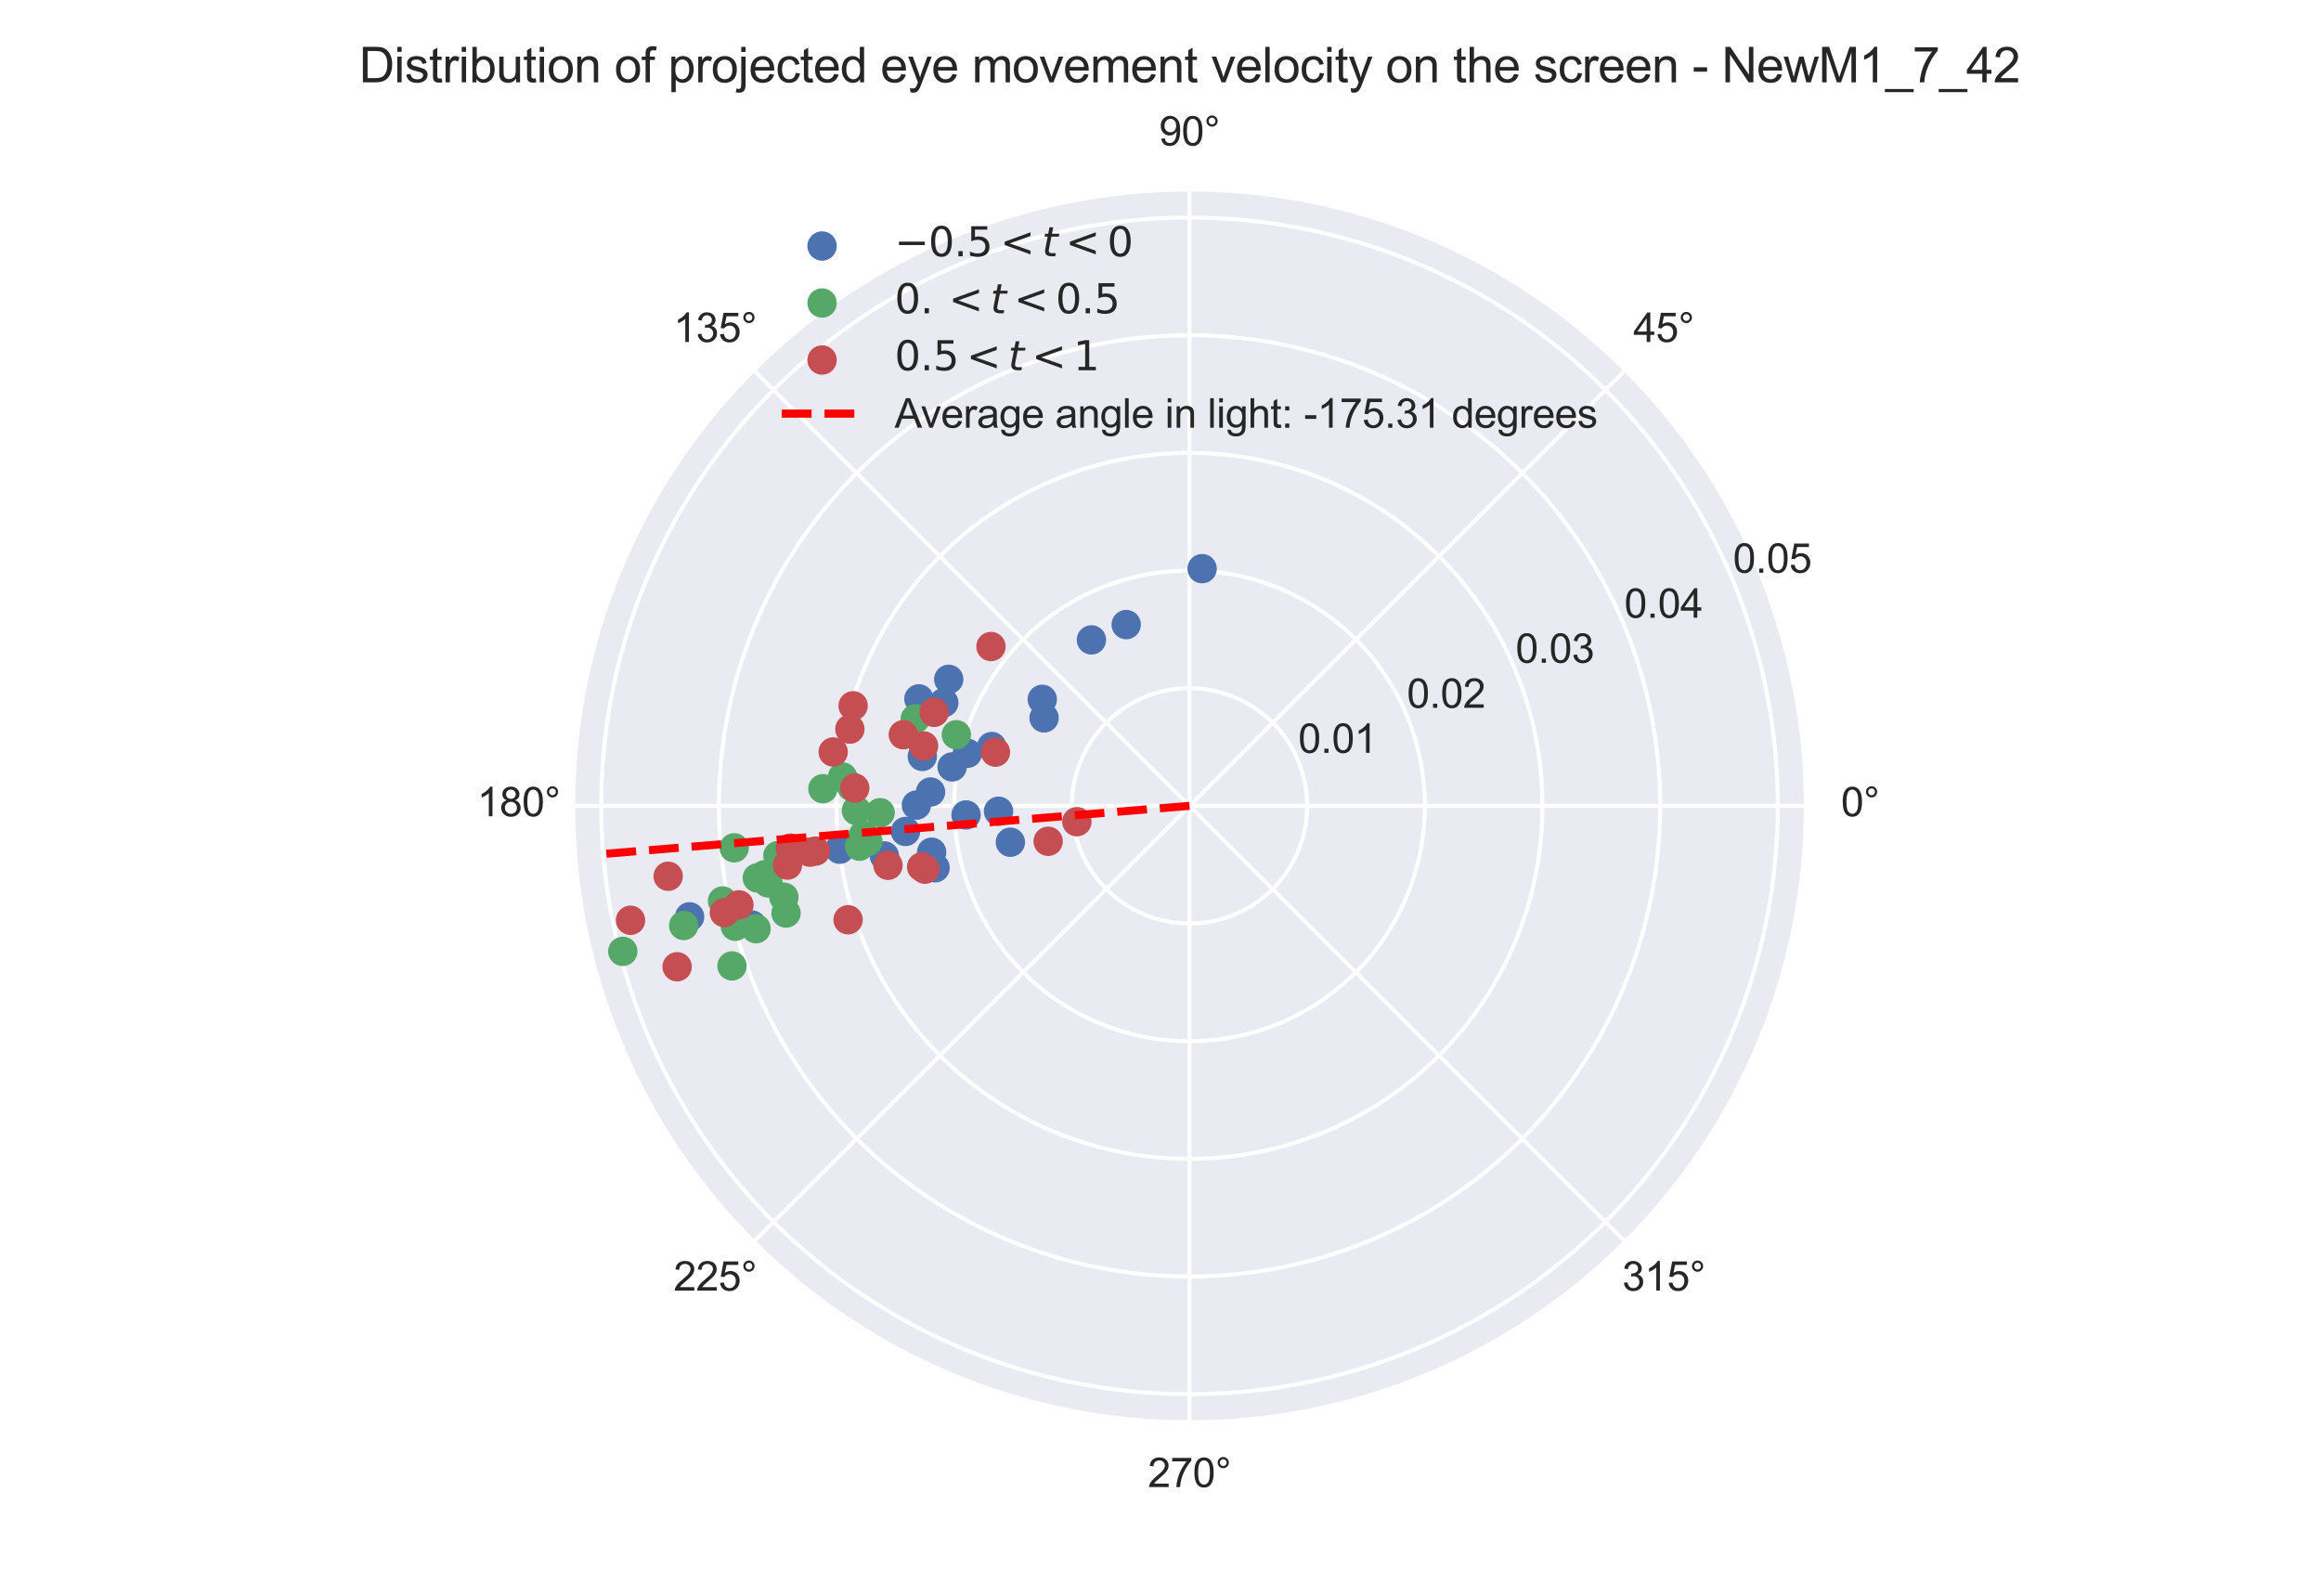 <?xml version="1.0" encoding="utf-8" standalone="no"?>
<!DOCTYPE svg PUBLIC "-//W3C//DTD SVG 1.1//EN"
  "http://www.w3.org/Graphics/SVG/1.1/DTD/svg11.dtd">
<svg xmlns:xlink="http://www.w3.org/1999/xlink" width="576pt" height="396pt" viewBox="0 0 576 396" xmlns="http://www.w3.org/2000/svg" version="1.1">
 <defs>
  <style type="text/css">*{stroke-linejoin: round; stroke-linecap: butt}</style>
 </defs>
 <g id="figure_1">
  <g id="patch_1">
   <path d="M 0 396 
L 576 396 
L 576 0 
L 0 0 
z
" style="fill: #ffffff"/>
  </g>
  <g id="axes_1">
   <g id="patch_2">
    <path d="M 447.66 199.98 
C 447.66 179.959 443.716 160.133 436.055 141.636 
C 428.393 123.139 417.162 106.331 403.005 92.174 
C 388.849 78.018 372.041 66.787 353.544 59.125 
C 335.047 51.464 315.221 47.52 295.2 47.52 
C 275.179 47.52 255.353 51.464 236.856 59.125 
C 218.359 66.787 201.551 78.018 187.394 92.174 
C 173.238 106.331 162.007 123.139 154.345 141.636 
C 146.684 160.133 142.74 179.959 142.74 199.98 
C 142.74 220.001 146.684 239.827 154.345 258.324 
C 162.007 276.821 173.238 293.629 187.394 307.786 
C 201.551 321.942 218.359 333.173 236.856 340.835 
C 255.353 348.496 275.179 352.44 295.2 352.44 
C 315.221 352.44 335.047 348.496 353.544 340.835 
C 372.041 333.173 388.849 321.942 403.005 307.786 
C 417.162 293.629 428.393 276.821 436.055 258.324 
C 443.716 239.827 447.66 220.001 447.66 199.98 
M 295.2 199.98 
C 295.2 199.98 295.2 199.98 295.2 199.98 
C 295.2 199.98 295.2 199.98 295.2 199.98 
C 295.2 199.98 295.2 199.98 295.2 199.98 
C 295.2 199.98 295.2 199.98 295.2 199.98 
C 295.2 199.98 295.2 199.98 295.2 199.98 
C 295.2 199.98 295.2 199.98 295.2 199.98 
C 295.2 199.98 295.2 199.98 295.2 199.98 
C 295.2 199.98 295.2 199.98 295.2 199.98 
C 295.2 199.98 295.2 199.98 295.2 199.98 
C 295.2 199.98 295.2 199.98 295.2 199.98 
C 295.2 199.98 295.2 199.98 295.2 199.98 
C 295.2 199.98 295.2 199.98 295.2 199.98 
C 295.2 199.98 295.2 199.98 295.2 199.98 
C 295.2 199.98 295.2 199.98 295.2 199.98 
C 295.2 199.98 295.2 199.98 295.2 199.98 
C 295.2 199.98 295.2 199.98 295.2 199.98 
M 447.66 199.98 
z
" style="fill: #eaeaf2"/>
   </g>
   <g id="matplotlib.axis_1">
    <g id="xtick_1">
     <g id="line2d_1">
      <path d="M 295.2 199.98 
L 447.66 199.98 
" clip-path="url(#p4f06ec94ac)" style="fill: none; stroke: #ffffff; stroke-linecap: round"/>
     </g>
     <g id="text_1">
      <!-- 0° -->
      <g style="fill: #262626" transform="translate(456.88 202.565)scale(0.1 -0.1)">
       <defs>
        <path id="ArialMT-30" d="M 266 2259 
Q 266 3072 433 3567 
Q 600 4063 929 4331 
Q 1259 4600 1759 4600 
Q 2128 4600 2406 4451 
Q 2684 4303 2865 4023 
Q 3047 3744 3150 3342 
Q 3253 2941 3253 2259 
Q 3253 1453 3087 958 
Q 2922 463 2592 192 
Q 2263 -78 1759 -78 
Q 1097 -78 719 397 
Q 266 969 266 2259 
z
M 844 2259 
Q 844 1131 1108 757 
Q 1372 384 1759 384 
Q 2147 384 2411 759 
Q 2675 1134 2675 2259 
Q 2675 3391 2411 3762 
Q 2147 4134 1753 4134 
Q 1366 4134 1134 3806 
Q 844 3388 844 2259 
z
" transform="scale(0.016)"/>
        <path id="ArialMT-b0" d="M 400 3794 
Q 400 4153 654 4406 
Q 909 4659 1266 4659 
Q 1628 4659 1881 4406 
Q 2134 4153 2134 3794 
Q 2134 3434 1879 3179 
Q 1625 2925 1266 2925 
Q 909 2925 654 3178 
Q 400 3431 400 3794 
z
M 741 3794 
Q 741 3575 895 3420 
Q 1050 3266 1269 3266 
Q 1484 3266 1639 3420 
Q 1794 3575 1794 3794 
Q 1794 4013 1639 4167 
Q 1484 4322 1269 4322 
Q 1050 4322 895 4167 
Q 741 4013 741 3794 
z
" transform="scale(0.016)"/>
       </defs>
       <use xlink:href="#ArialMT-30"/>
       <use xlink:href="#ArialMT-b0" x="55.615"/>
      </g>
     </g>
    </g>
    <g id="xtick_2">
     <g id="line2d_2">
      <path d="M 295.2 199.98 
L 403.005 92.174 
" clip-path="url(#p4f06ec94ac)" style="fill: none; stroke: #ffffff; stroke-linecap: round"/>
     </g>
     <g id="text_2">
      <!-- 45° -->
      <g style="fill: #262626" transform="translate(405.345 84.86)scale(0.1 -0.1)">
       <defs>
        <path id="ArialMT-34" d="M 2069 0 
L 2069 1097 
L 81 1097 
L 81 1613 
L 2172 4581 
L 2631 4581 
L 2631 1613 
L 3250 1613 
L 3250 1097 
L 2631 1097 
L 2631 0 
L 2069 0 
z
M 2069 1613 
L 2069 3678 
L 634 1613 
L 2069 1613 
z
" transform="scale(0.016)"/>
        <path id="ArialMT-35" d="M 266 1200 
L 856 1250 
Q 922 819 1161 601 
Q 1400 384 1738 384 
Q 2144 384 2425 690 
Q 2706 997 2706 1503 
Q 2706 1984 2436 2262 
Q 2166 2541 1728 2541 
Q 1456 2541 1237 2417 
Q 1019 2294 894 2097 
L 366 2166 
L 809 4519 
L 3088 4519 
L 3088 3981 
L 1259 3981 
L 1013 2750 
Q 1425 3038 1878 3038 
Q 2478 3038 2890 2622 
Q 3303 2206 3303 1553 
Q 3303 931 2941 478 
Q 2500 -78 1738 -78 
Q 1113 -78 717 272 
Q 322 622 266 1200 
z
" transform="scale(0.016)"/>
       </defs>
       <use xlink:href="#ArialMT-34"/>
       <use xlink:href="#ArialMT-35" x="55.615"/>
       <use xlink:href="#ArialMT-b0" x="111.23"/>
      </g>
     </g>
    </g>
    <g id="xtick_3">
     <g id="line2d_3">
      <path d="M 295.2 199.98 
L 295.2 47.52 
" clip-path="url(#p4f06ec94ac)" style="fill: none; stroke: #ffffff; stroke-linecap: round"/>
     </g>
     <g id="text_3">
      <!-- 90° -->
      <g style="fill: #262626" transform="translate(287.64 36.105)scale(0.1 -0.1)">
       <defs>
        <path id="ArialMT-39" d="M 350 1059 
L 891 1109 
Q 959 728 1153 556 
Q 1347 384 1650 384 
Q 1909 384 2104 503 
Q 2300 622 2425 820 
Q 2550 1019 2634 1356 
Q 2719 1694 2719 2044 
Q 2719 2081 2716 2156 
Q 2547 1888 2255 1720 
Q 1963 1553 1622 1553 
Q 1053 1553 659 1965 
Q 266 2378 266 3053 
Q 266 3750 677 4175 
Q 1088 4600 1706 4600 
Q 2153 4600 2523 4359 
Q 2894 4119 3086 3673 
Q 3278 3228 3278 2384 
Q 3278 1506 3087 986 
Q 2897 466 2520 194 
Q 2144 -78 1638 -78 
Q 1100 -78 759 220 
Q 419 519 350 1059 
z
M 2653 3081 
Q 2653 3566 2395 3850 
Q 2138 4134 1775 4134 
Q 1400 4134 1122 3828 
Q 844 3522 844 3034 
Q 844 2597 1108 2323 
Q 1372 2050 1759 2050 
Q 2150 2050 2401 2323 
Q 2653 2597 2653 3081 
z
" transform="scale(0.016)"/>
       </defs>
       <use xlink:href="#ArialMT-39"/>
       <use xlink:href="#ArialMT-30" x="55.615"/>
       <use xlink:href="#ArialMT-b0" x="111.23"/>
      </g>
     </g>
    </g>
    <g id="xtick_4">
     <g id="line2d_4">
      <path d="M 295.2 199.98 
L 187.394 92.174 
" clip-path="url(#p4f06ec94ac)" style="fill: none; stroke: #ffffff; stroke-linecap: round"/>
     </g>
     <g id="text_4">
      <!-- 135° -->
      <g style="fill: #262626" transform="translate(167.154 84.86)scale(0.1 -0.1)">
       <defs>
        <path id="ArialMT-31" d="M 2384 0 
L 1822 0 
L 1822 3584 
Q 1619 3391 1289 3197 
Q 959 3003 697 2906 
L 697 3450 
Q 1169 3672 1522 3987 
Q 1875 4303 2022 4600 
L 2384 4600 
L 2384 0 
z
" transform="scale(0.016)"/>
        <path id="ArialMT-33" d="M 269 1209 
L 831 1284 
Q 928 806 1161 595 
Q 1394 384 1728 384 
Q 2125 384 2398 659 
Q 2672 934 2672 1341 
Q 2672 1728 2419 1979 
Q 2166 2231 1775 2231 
Q 1616 2231 1378 2169 
L 1441 2663 
Q 1497 2656 1531 2656 
Q 1891 2656 2178 2843 
Q 2466 3031 2466 3422 
Q 2466 3731 2256 3934 
Q 2047 4138 1716 4138 
Q 1388 4138 1169 3931 
Q 950 3725 888 3313 
L 325 3413 
Q 428 3978 793 4289 
Q 1159 4600 1703 4600 
Q 2078 4600 2393 4439 
Q 2709 4278 2876 4000 
Q 3044 3722 3044 3409 
Q 3044 3113 2884 2869 
Q 2725 2625 2413 2481 
Q 2819 2388 3044 2092 
Q 3269 1797 3269 1353 
Q 3269 753 2831 336 
Q 2394 -81 1725 -81 
Q 1122 -81 723 278 
Q 325 638 269 1209 
z
" transform="scale(0.016)"/>
       </defs>
       <use xlink:href="#ArialMT-31"/>
       <use xlink:href="#ArialMT-33" x="55.615"/>
       <use xlink:href="#ArialMT-35" x="111.23"/>
       <use xlink:href="#ArialMT-b0" x="166.846"/>
      </g>
     </g>
    </g>
    <g id="xtick_5">
     <g id="line2d_5">
      <path d="M 295.2 199.98 
L 142.74 199.98 
" clip-path="url(#p4f06ec94ac)" style="fill: none; stroke: #ffffff; stroke-linecap: round"/>
     </g>
     <g id="text_5">
      <!-- 180° -->
      <g style="fill: #262626" transform="translate(118.399 202.565)scale(0.1 -0.1)">
       <defs>
        <path id="ArialMT-38" d="M 1131 2484 
Q 781 2613 612 2850 
Q 444 3088 444 3419 
Q 444 3919 803 4259 
Q 1163 4600 1759 4600 
Q 2359 4600 2725 4251 
Q 3091 3903 3091 3403 
Q 3091 3084 2923 2848 
Q 2756 2613 2416 2484 
Q 2838 2347 3058 2040 
Q 3278 1734 3278 1309 
Q 3278 722 2862 322 
Q 2447 -78 1769 -78 
Q 1091 -78 675 323 
Q 259 725 259 1325 
Q 259 1772 486 2073 
Q 713 2375 1131 2484 
z
M 1019 3438 
Q 1019 3113 1228 2906 
Q 1438 2700 1772 2700 
Q 2097 2700 2305 2904 
Q 2513 3109 2513 3406 
Q 2513 3716 2298 3927 
Q 2084 4138 1766 4138 
Q 1444 4138 1231 3931 
Q 1019 3725 1019 3438 
z
M 838 1322 
Q 838 1081 952 856 
Q 1066 631 1291 507 
Q 1516 384 1775 384 
Q 2178 384 2440 643 
Q 2703 903 2703 1303 
Q 2703 1709 2433 1975 
Q 2163 2241 1756 2241 
Q 1359 2241 1098 1978 
Q 838 1716 838 1322 
z
" transform="scale(0.016)"/>
       </defs>
       <use xlink:href="#ArialMT-31"/>
       <use xlink:href="#ArialMT-38" x="55.615"/>
       <use xlink:href="#ArialMT-30" x="111.23"/>
       <use xlink:href="#ArialMT-b0" x="166.846"/>
      </g>
     </g>
    </g>
    <g id="xtick_6">
     <g id="line2d_6">
      <path d="M 295.2 199.98 
L 187.394 307.786 
" clip-path="url(#p4f06ec94ac)" style="fill: none; stroke: #ffffff; stroke-linecap: round"/>
     </g>
     <g id="text_6">
      <!-- 225° -->
      <g style="fill: #262626" transform="translate(167.154 320.27)scale(0.1 -0.1)">
       <defs>
        <path id="ArialMT-32" d="M 3222 541 
L 3222 0 
L 194 0 
Q 188 203 259 391 
Q 375 700 629 1000 
Q 884 1300 1366 1694 
Q 2113 2306 2375 2664 
Q 2638 3022 2638 3341 
Q 2638 3675 2398 3904 
Q 2159 4134 1775 4134 
Q 1369 4134 1125 3890 
Q 881 3647 878 3216 
L 300 3275 
Q 359 3922 746 4261 
Q 1134 4600 1788 4600 
Q 2447 4600 2831 4234 
Q 3216 3869 3216 3328 
Q 3216 3053 3103 2787 
Q 2991 2522 2730 2228 
Q 2469 1934 1863 1422 
Q 1356 997 1212 845 
Q 1069 694 975 541 
L 3222 541 
z
" transform="scale(0.016)"/>
       </defs>
       <use xlink:href="#ArialMT-32"/>
       <use xlink:href="#ArialMT-32" x="55.615"/>
       <use xlink:href="#ArialMT-35" x="111.23"/>
       <use xlink:href="#ArialMT-b0" x="166.846"/>
      </g>
     </g>
    </g>
    <g id="xtick_7">
     <g id="line2d_7">
      <path d="M 295.2 199.98 
L 295.2 352.44 
" clip-path="url(#p4f06ec94ac)" style="fill: none; stroke: #ffffff; stroke-linecap: round"/>
     </g>
     <g id="text_7">
      <!-- 270° -->
      <g style="fill: #262626" transform="translate(284.859 369.025)scale(0.1 -0.1)">
       <defs>
        <path id="ArialMT-37" d="M 303 3981 
L 303 4522 
L 3269 4522 
L 3269 4084 
Q 2831 3619 2401 2847 
Q 1972 2075 1738 1259 
Q 1569 684 1522 0 
L 944 0 
Q 953 541 1156 1306 
Q 1359 2072 1739 2783 
Q 2119 3494 2547 3981 
L 303 3981 
z
" transform="scale(0.016)"/>
       </defs>
       <use xlink:href="#ArialMT-32"/>
       <use xlink:href="#ArialMT-37" x="55.615"/>
       <use xlink:href="#ArialMT-30" x="111.23"/>
       <use xlink:href="#ArialMT-b0" x="166.846"/>
      </g>
     </g>
    </g>
    <g id="xtick_8">
     <g id="line2d_8">
      <path d="M 295.2 199.98 
L 403.005 307.786 
" clip-path="url(#p4f06ec94ac)" style="fill: none; stroke: #ffffff; stroke-linecap: round"/>
     </g>
     <g id="text_8">
      <!-- 315° -->
      <g style="fill: #262626" transform="translate(402.564 320.27)scale(0.1 -0.1)">
       <use xlink:href="#ArialMT-33"/>
       <use xlink:href="#ArialMT-31" x="55.615"/>
       <use xlink:href="#ArialMT-35" x="111.23"/>
       <use xlink:href="#ArialMT-b0" x="166.846"/>
      </g>
     </g>
    </g>
   </g>
   <g id="matplotlib.axis_2">
    <g id="ytick_1">
     <g id="line2d_9">
      <path d="M 324.398 199.98 
C 324.398 196.146 323.643 192.349 322.176 188.806 
C 320.708 185.264 318.558 182.045 315.846 179.334 
C 313.135 176.622 309.916 174.472 306.374 173.004 
C 302.831 171.537 299.034 170.782 295.2 170.782 
C 291.366 170.782 287.569 171.537 284.026 173.004 
C 280.484 174.472 277.265 176.622 274.554 179.334 
C 271.842 182.045 269.692 185.264 268.224 188.806 
C 266.757 192.349 266.002 196.146 266.002 199.98 
C 266.002 203.814 266.757 207.611 268.224 211.154 
C 269.692 214.696 271.842 217.915 274.554 220.626 
C 277.265 223.338 280.484 225.488 284.026 226.956 
C 287.569 228.423 291.366 229.178 295.2 229.178 
C 299.034 229.178 302.831 228.423 306.374 226.956 
C 309.916 225.488 313.135 223.338 315.846 220.626 
C 318.558 217.915 320.708 214.696 322.176 211.154 
C 323.643 207.611 324.398 203.814 324.398 199.98 
" clip-path="url(#p4f06ec94ac)" style="fill: none; stroke: #ffffff; stroke-linecap: round"/>
     </g>
     <g id="text_9">
      <!-- 0.01 -->
      <g style="fill: #262626" transform="translate(322.176 186.819)scale(0.1 -0.1)">
       <defs>
        <path id="ArialMT-2e" d="M 581 0 
L 581 641 
L 1222 641 
L 1222 0 
L 581 0 
z
" transform="scale(0.016)"/>
       </defs>
       <use xlink:href="#ArialMT-30"/>
       <use xlink:href="#ArialMT-2e" x="55.615"/>
       <use xlink:href="#ArialMT-30" x="83.398"/>
       <use xlink:href="#ArialMT-31" x="139.014"/>
      </g>
     </g>
    </g>
    <g id="ytick_2">
     <g id="line2d_10">
      <path d="M 353.597 199.98 
C 353.597 192.311 352.086 184.717 349.152 177.633 
C 346.217 170.548 341.915 164.11 336.493 158.687 
C 331.07 153.265 324.632 148.963 317.547 146.028 
C 310.463 143.094 302.869 141.583 295.2 141.583 
C 287.531 141.583 279.937 143.094 272.853 146.028 
C 265.768 148.963 259.33 153.265 253.907 158.687 
C 248.485 164.11 244.183 170.548 241.248 177.633 
C 238.314 184.717 236.803 192.311 236.803 199.98 
C 236.803 207.649 238.314 215.243 241.248 222.327 
C 244.183 229.412 248.485 235.85 253.907 241.273 
C 259.33 246.695 265.768 250.997 272.853 253.932 
C 279.937 256.866 287.531 258.377 295.2 258.377 
C 302.869 258.377 310.463 256.866 317.547 253.932 
C 324.632 250.997 331.07 246.695 336.493 241.273 
C 341.915 235.85 346.217 229.412 349.152 222.327 
C 352.086 215.243 353.597 207.649 353.597 199.98 
" clip-path="url(#p4f06ec94ac)" style="fill: none; stroke: #ffffff; stroke-linecap: round"/>
     </g>
     <g id="text_10">
      <!-- 0.02 -->
      <g style="fill: #262626" transform="translate(349.152 175.645)scale(0.1 -0.1)">
       <use xlink:href="#ArialMT-30"/>
       <use xlink:href="#ArialMT-2e" x="55.615"/>
       <use xlink:href="#ArialMT-30" x="83.398"/>
       <use xlink:href="#ArialMT-32" x="139.014"/>
      </g>
     </g>
    </g>
    <g id="ytick_3">
     <g id="line2d_11">
      <path d="M 382.795 199.98 
C 382.795 188.477 380.529 177.086 376.127 166.459 
C 371.725 155.832 365.273 146.175 357.139 138.041 
C 349.005 129.907 339.348 123.455 328.721 119.053 
C 318.094 114.651 306.703 112.385 295.2 112.385 
C 283.697 112.385 272.306 114.651 261.679 119.053 
C 251.052 123.455 241.395 129.907 233.261 138.041 
C 225.127 146.175 218.675 155.832 214.273 166.459 
C 209.871 177.086 207.605 188.477 207.605 199.98 
C 207.605 211.483 209.871 222.874 214.273 233.501 
C 218.675 244.128 225.127 253.785 233.261 261.919 
C 241.395 270.053 251.052 276.505 261.679 280.907 
C 272.306 285.309 283.697 287.575 295.2 287.575 
C 306.703 287.575 318.094 285.309 328.721 280.907 
C 339.348 276.505 349.005 270.053 357.139 261.919 
C 365.273 253.785 371.725 244.128 376.127 233.501 
C 380.529 222.874 382.795 211.483 382.795 199.98 
" clip-path="url(#p4f06ec94ac)" style="fill: none; stroke: #ffffff; stroke-linecap: round"/>
     </g>
     <g id="text_11">
      <!-- 0.03 -->
      <g style="fill: #262626" transform="translate(376.127 164.471)scale(0.1 -0.1)">
       <use xlink:href="#ArialMT-30"/>
       <use xlink:href="#ArialMT-2e" x="55.615"/>
       <use xlink:href="#ArialMT-30" x="83.398"/>
       <use xlink:href="#ArialMT-33" x="139.014"/>
      </g>
     </g>
    </g>
    <g id="ytick_4">
     <g id="line2d_12">
      <path d="M 411.993 199.98 
C 411.993 184.643 408.972 169.455 403.103 155.285 
C 397.234 141.115 388.63 128.24 377.785 117.395 
C 366.94 106.55 354.065 97.946 339.895 92.077 
C 325.725 86.208 310.537 83.187 295.2 83.187 
C 279.863 83.187 264.675 86.208 250.505 92.077 
C 236.335 97.946 223.46 106.55 212.615 117.395 
C 201.77 128.24 193.166 141.115 187.297 155.285 
C 181.428 169.455 178.407 184.643 178.407 199.98 
C 178.407 215.317 181.428 230.505 187.297 244.675 
C 193.166 258.845 201.77 271.72 212.615 282.565 
C 223.46 293.41 236.335 302.014 250.505 307.883 
C 264.675 313.752 279.863 316.773 295.2 316.773 
C 310.537 316.773 325.725 313.752 339.895 307.883 
C 354.065 302.014 366.94 293.41 377.785 282.565 
C 388.63 271.72 397.234 258.845 403.103 244.675 
C 408.972 230.505 411.993 215.317 411.993 199.98 
" clip-path="url(#p4f06ec94ac)" style="fill: none; stroke: #ffffff; stroke-linecap: round"/>
     </g>
     <g id="text_12">
      <!-- 0.04 -->
      <g style="fill: #262626" transform="translate(403.103 153.298)scale(0.1 -0.1)">
       <use xlink:href="#ArialMT-30"/>
       <use xlink:href="#ArialMT-2e" x="55.615"/>
       <use xlink:href="#ArialMT-30" x="83.398"/>
       <use xlink:href="#ArialMT-34" x="139.014"/>
      </g>
     </g>
    </g>
    <g id="ytick_5">
     <g id="line2d_13">
      <path d="M 441.192 199.98 
C 441.192 180.809 437.415 161.823 430.079 144.111 
C 422.742 126.399 411.988 110.304 398.432 96.748 
C 384.876 83.192 368.781 72.438 351.069 65.101 
C 333.357 57.765 314.371 53.988 295.2 53.988 
C 276.029 53.988 257.043 57.765 239.331 65.101 
C 221.619 72.438 205.524 83.192 191.968 96.748 
C 178.412 110.304 167.658 126.399 160.321 144.111 
C 152.985 161.823 149.208 180.809 149.208 199.98 
C 149.208 219.151 152.985 238.137 160.321 255.849 
C 167.658 273.561 178.412 289.656 191.968 303.212 
C 205.524 316.768 221.619 327.522 239.331 334.859 
C 257.043 342.195 276.029 345.972 295.2 345.972 
C 314.371 345.972 333.357 342.195 351.069 334.859 
C 368.781 327.522 384.876 316.768 398.432 303.212 
C 411.988 289.656 422.742 273.561 430.079 255.849 
C 437.415 238.137 441.192 219.151 441.192 199.98 
" clip-path="url(#p4f06ec94ac)" style="fill: none; stroke: #ffffff; stroke-linecap: round"/>
     </g>
     <g id="text_13">
      <!-- 0.05 -->
      <g style="fill: #262626" transform="translate(430.079 142.124)scale(0.1 -0.1)">
       <use xlink:href="#ArialMT-30"/>
       <use xlink:href="#ArialMT-2e" x="55.615"/>
       <use xlink:href="#ArialMT-30" x="83.398"/>
       <use xlink:href="#ArialMT-35" x="139.014"/>
      </g>
     </g>
    </g>
   </g>
   <g id="PathCollection_1">
    <defs>
     <path id="m86b9d1891a" d="M 0 3.5 
C 0.928 3.5 1.819 3.131 2.475 2.475 
C 3.131 1.819 3.5 0.928 3.5 0 
C 3.5 -0.928 3.131 -1.819 2.475 -2.475 
C 1.819 -3.131 0.928 -3.5 0 -3.5 
C -0.928 -3.5 -1.819 -3.131 -2.475 -2.475 
C -3.131 -1.819 -3.5 -0.928 -3.5 0 
C -3.5 0.928 -3.131 1.819 -2.475 2.475 
C -1.819 3.131 -0.928 3.5 0 3.5 
z
" style="stroke: #4c72b0; stroke-width: 0.3"/>
    </defs>
    <g clip-path="url(#p4f06ec94ac)">
     <use xlink:href="#m86b9d1891a" x="247.808" y="201.316" style="fill: #4c72b0; stroke: #4c72b0; stroke-width: 0.3"/>
     <use xlink:href="#m86b9d1891a" x="258.658" y="173.548" style="fill: #4c72b0; stroke: #4c72b0; stroke-width: 0.3"/>
     <use xlink:href="#m86b9d1891a" x="298.328" y="141.119" style="fill: #4c72b0; stroke: #4c72b0; stroke-width: 0.3"/>
     <use xlink:href="#m86b9d1891a" x="279.49" y="154.996" style="fill: #4c72b0; stroke: #4c72b0; stroke-width: 0.3"/>
     <use xlink:href="#m86b9d1891a" x="259.107" y="178.147" style="fill: #4c72b0; stroke: #4c72b0; stroke-width: 0.3"/>
     <use xlink:href="#m86b9d1891a" x="246.108" y="185.253" style="fill: #4c72b0; stroke: #4c72b0; stroke-width: 0.3"/>
     <use xlink:href="#m86b9d1891a" x="236.285" y="190.315" style="fill: #4c72b0; stroke: #4c72b0; stroke-width: 0.3"/>
     <use xlink:href="#m86b9d1891a" x="228.889" y="187.713" style="fill: #4c72b0; stroke: #4c72b0; stroke-width: 0.3"/>
     <use xlink:href="#m86b9d1891a" x="235.446" y="168.581" style="fill: #4c72b0; stroke: #4c72b0; stroke-width: 0.3"/>
     <use xlink:href="#m86b9d1891a" x="270.861" y="158.793" style="fill: #4c72b0; stroke: #4c72b0; stroke-width: 0.3"/>
     <use xlink:href="#m86b9d1891a" x="228.047" y="173.43" style="fill: #4c72b0; stroke: #4c72b0; stroke-width: 0.3"/>
     <use xlink:href="#m86b9d1891a" x="234.222" y="174.381" style="fill: #4c72b0; stroke: #4c72b0; stroke-width: 0.3"/>
     <use xlink:href="#m86b9d1891a" x="230.929" y="196.543" style="fill: #4c72b0; stroke: #4c72b0; stroke-width: 0.3"/>
     <use xlink:href="#m86b9d1891a" x="186.574" y="229.541" style="fill: #4c72b0; stroke: #4c72b0; stroke-width: 0.3"/>
     <use xlink:href="#m86b9d1891a" x="231.207" y="211.479" style="fill: #4c72b0; stroke: #4c72b0; stroke-width: 0.3"/>
     <use xlink:href="#m86b9d1891a" x="250.742" y="208.997" style="fill: #4c72b0; stroke: #4c72b0; stroke-width: 0.3"/>
     <use xlink:href="#m86b9d1891a" x="208.386" y="210.749" style="fill: #4c72b0; stroke: #4c72b0; stroke-width: 0.3"/>
     <use xlink:href="#m86b9d1891a" x="224.713" y="206.333" style="fill: #4c72b0; stroke: #4c72b0; stroke-width: 0.3"/>
     <use xlink:href="#m86b9d1891a" x="219.481" y="212.416" style="fill: #4c72b0; stroke: #4c72b0; stroke-width: 0.3"/>
     <use xlink:href="#m86b9d1891a" x="171.137" y="227.52" style="fill: #4c72b0; stroke: #4c72b0; stroke-width: 0.3"/>
     <use xlink:href="#m86b9d1891a" x="239.748" y="202.227" style="fill: #4c72b0; stroke: #4c72b0; stroke-width: 0.3"/>
     <use xlink:href="#m86b9d1891a" x="232.055" y="215.348" style="fill: #4c72b0; stroke: #4c72b0; stroke-width: 0.3"/>
     <use xlink:href="#m86b9d1891a" x="227.423" y="199.788" style="fill: #4c72b0; stroke: #4c72b0; stroke-width: 0.3"/>
     <use xlink:href="#m86b9d1891a" x="240.084" y="186.932" style="fill: #4c72b0; stroke: #4c72b0; stroke-width: 0.3"/>
    </g>
   </g>
   <g id="PathCollection_2">
    <defs>
     <path id="m3c5118bb64" d="M 0 3.5 
C 0.928 3.5 1.819 3.131 2.475 2.475 
C 3.131 1.819 3.5 0.928 3.5 0 
C 3.5 -0.928 3.131 -1.819 2.475 -2.475 
C 1.819 -3.131 0.928 -3.5 0 -3.5 
C -0.928 -3.5 -1.819 -3.131 -2.475 -2.475 
C -3.131 -1.819 -3.5 -0.928 -3.5 0 
C -3.5 0.928 -3.131 1.819 -2.475 2.475 
C -1.819 3.131 -0.928 3.5 0 3.5 
z
" style="stroke: #55a868; stroke-width: 0.3"/>
    </defs>
    <g clip-path="url(#p4f06ec94ac)">
     <use xlink:href="#m3c5118bb64" x="237.336" y="182.333" style="fill: #55a868; stroke: #55a868; stroke-width: 0.3"/>
     <use xlink:href="#m3c5118bb64" x="227.143" y="178.383" style="fill: #55a868; stroke: #55a868; stroke-width: 0.3"/>
     <use xlink:href="#m3c5118bb64" x="209.086" y="192.814" style="fill: #55a868; stroke: #55a868; stroke-width: 0.3"/>
     <use xlink:href="#m3c5118bb64" x="154.561" y="236.088" style="fill: #55a868; stroke: #55a868; stroke-width: 0.3"/>
     <use xlink:href="#m3c5118bb64" x="182.477" y="229.855" style="fill: #55a868; stroke: #55a868; stroke-width: 0.3"/>
     <use xlink:href="#m3c5118bb64" x="193.052" y="212.329" style="fill: #55a868; stroke: #55a868; stroke-width: 0.3"/>
     <use xlink:href="#m3c5118bb64" x="187.631" y="230.462" style="fill: #55a868; stroke: #55a868; stroke-width: 0.3"/>
     <use xlink:href="#m3c5118bb64" x="181.657" y="239.7" style="fill: #55a868; stroke: #55a868; stroke-width: 0.3"/>
     <use xlink:href="#m3c5118bb64" x="194.542" y="222.639" style="fill: #55a868; stroke: #55a868; stroke-width: 0.3"/>
     <use xlink:href="#m3c5118bb64" x="195.071" y="226.583" style="fill: #55a868; stroke: #55a868; stroke-width: 0.3"/>
     <use xlink:href="#m3c5118bb64" x="169.674" y="229.668" style="fill: #55a868; stroke: #55a868; stroke-width: 0.3"/>
     <use xlink:href="#m3c5118bb64" x="182.205" y="210.39" style="fill: #55a868; stroke: #55a868; stroke-width: 0.3"/>
     <use xlink:href="#m3c5118bb64" x="218.421" y="201.676" style="fill: #55a868; stroke: #55a868; stroke-width: 0.3"/>
     <use xlink:href="#m3c5118bb64" x="189.773" y="217.079" style="fill: #55a868; stroke: #55a868; stroke-width: 0.3"/>
     <use xlink:href="#m3c5118bb64" x="204.215" y="195.719" style="fill: #55a868; stroke: #55a868; stroke-width: 0.3"/>
     <use xlink:href="#m3c5118bb64" x="211.342" y="195.222" style="fill: #55a868; stroke: #55a868; stroke-width: 0.3"/>
     <use xlink:href="#m3c5118bb64" x="212.537" y="201.139" style="fill: #55a868; stroke: #55a868; stroke-width: 0.3"/>
     <use xlink:href="#m3c5118bb64" x="187.939" y="217.85" style="fill: #55a868; stroke: #55a868; stroke-width: 0.3"/>
     <use xlink:href="#m3c5118bb64" x="190.607" y="219.098" style="fill: #55a868; stroke: #55a868; stroke-width: 0.3"/>
     <use xlink:href="#m3c5118bb64" x="179.311" y="223.589" style="fill: #55a868; stroke: #55a868; stroke-width: 0.3"/>
     <use xlink:href="#m3c5118bb64" x="215.38" y="208.835" style="fill: #55a868; stroke: #55a868; stroke-width: 0.3"/>
     <use xlink:href="#m3c5118bb64" x="214.246" y="207.256" style="fill: #55a868; stroke: #55a868; stroke-width: 0.3"/>
     <use xlink:href="#m3c5118bb64" x="213.314" y="209.996" style="fill: #55a868; stroke: #55a868; stroke-width: 0.3"/>
     <use xlink:href="#m3c5118bb64" x="209.183" y="193.037" style="fill: #55a868; stroke: #55a868; stroke-width: 0.3"/>
    </g>
   </g>
   <g id="PathCollection_3">
    <defs>
     <path id="m7c55c6e5f2" d="M 0 3.5 
C 0.928 3.5 1.819 3.131 2.475 2.475 
C 3.131 1.819 3.5 0.928 3.5 0 
C 3.5 -0.928 3.131 -1.819 2.475 -2.475 
C 1.819 -3.131 0.928 -3.5 0 -3.5 
C -0.928 -3.5 -1.819 -3.131 -2.475 -2.475 
C -3.131 -1.819 -3.5 -0.928 -3.5 0 
C -3.5 0.928 -3.131 1.819 -2.475 2.475 
C -1.819 3.131 -0.928 3.5 0 3.5 
z
" style="stroke: #c44e52; stroke-width: 0.3"/>
    </defs>
    <g clip-path="url(#p4f06ec94ac)">
     <use xlink:href="#m7c55c6e5f2" x="212.124" y="195.556" style="fill: #c44e52; stroke: #c44e52; stroke-width: 0.3"/>
     <use xlink:href="#m7c55c6e5f2" x="211.72" y="175.145" style="fill: #c44e52; stroke: #c44e52; stroke-width: 0.3"/>
     <use xlink:href="#m7c55c6e5f2" x="224.18" y="182.322" style="fill: #c44e52; stroke: #c44e52; stroke-width: 0.3"/>
     <use xlink:href="#m7c55c6e5f2" x="245.925" y="160.439" style="fill: #c44e52; stroke: #c44e52; stroke-width: 0.3"/>
     <use xlink:href="#m7c55c6e5f2" x="206.774" y="186.613" style="fill: #c44e52; stroke: #c44e52; stroke-width: 0.3"/>
     <use xlink:href="#m7c55c6e5f2" x="231.819" y="176.773" style="fill: #c44e52; stroke: #c44e52; stroke-width: 0.3"/>
     <use xlink:href="#m7c55c6e5f2" x="247.041" y="186.652" style="fill: #c44e52; stroke: #c44e52; stroke-width: 0.3"/>
     <use xlink:href="#m7c55c6e5f2" x="229.205" y="185.106" style="fill: #c44e52; stroke: #c44e52; stroke-width: 0.3"/>
     <use xlink:href="#m7c55c6e5f2" x="210.909" y="180.935" style="fill: #c44e52; stroke: #c44e52; stroke-width: 0.3"/>
     <use xlink:href="#m7c55c6e5f2" x="196.14" y="210.464" style="fill: #c44e52; stroke: #c44e52; stroke-width: 0.3"/>
     <use xlink:href="#m7c55c6e5f2" x="200.949" y="211.47" style="fill: #c44e52; stroke: #c44e52; stroke-width: 0.3"/>
     <use xlink:href="#m7c55c6e5f2" x="183.382" y="224.547" style="fill: #c44e52; stroke: #c44e52; stroke-width: 0.3"/>
     <use xlink:href="#m7c55c6e5f2" x="220.372" y="214.731" style="fill: #c44e52; stroke: #c44e52; stroke-width: 0.3"/>
     <use xlink:href="#m7c55c6e5f2" x="195.421" y="214.684" style="fill: #c44e52; stroke: #c44e52; stroke-width: 0.3"/>
     <use xlink:href="#m7c55c6e5f2" x="179.767" y="226.469" style="fill: #c44e52; stroke: #c44e52; stroke-width: 0.3"/>
     <use xlink:href="#m7c55c6e5f2" x="168.038" y="239.906" style="fill: #c44e52; stroke: #c44e52; stroke-width: 0.3"/>
     <use xlink:href="#m7c55c6e5f2" x="156.478" y="228.369" style="fill: #c44e52; stroke: #c44e52; stroke-width: 0.3"/>
     <use xlink:href="#m7c55c6e5f2" x="165.823" y="217.45" style="fill: #c44e52; stroke: #c44e52; stroke-width: 0.3"/>
     <use xlink:href="#m7c55c6e5f2" x="202.373" y="211.206" style="fill: #c44e52; stroke: #c44e52; stroke-width: 0.3"/>
     <use xlink:href="#m7c55c6e5f2" x="228.729" y="215.115" style="fill: #c44e52; stroke: #c44e52; stroke-width: 0.3"/>
     <use xlink:href="#m7c55c6e5f2" x="229.541" y="215.691" style="fill: #c44e52; stroke: #c44e52; stroke-width: 0.3"/>
     <use xlink:href="#m7c55c6e5f2" x="210.468" y="228.246" style="fill: #c44e52; stroke: #c44e52; stroke-width: 0.3"/>
     <use xlink:href="#m7c55c6e5f2" x="260.118" y="208.768" style="fill: #c44e52; stroke: #c44e52; stroke-width: 0.3"/>
     <use xlink:href="#m7c55c6e5f2" x="267.246" y="203.908" style="fill: #c44e52; stroke: #c44e52; stroke-width: 0.3"/>
    </g>
   </g>
   <g id="line2d_14">
    <path d="M 295.2 199.98 
L 150.486 211.85 
" clip-path="url(#p4f06ec94ac)" style="fill: none; stroke-dasharray: 7.4,3.2; stroke-dashoffset: 0; stroke: #ff0000; stroke-width: 2"/>
   </g>
   <g id="patch_3">
    <path d="M 447.66 199.98 
C 447.66 179.959 443.716 160.133 436.055 141.636 
C 428.393 123.139 417.162 106.331 403.005 92.174 
C 388.849 78.018 372.041 66.787 353.544 59.125 
C 335.047 51.464 315.221 47.52 295.2 47.52 
C 275.179 47.52 255.353 51.464 236.856 59.125 
C 218.359 66.787 201.551 78.018 187.394 92.174 
C 173.238 106.331 162.007 123.139 154.345 141.636 
C 146.684 160.133 142.74 179.959 142.74 199.98 
C 142.74 220.001 146.684 239.827 154.345 258.324 
C 162.007 276.821 173.238 293.629 187.394 307.786 
C 201.551 321.942 218.359 333.173 236.856 340.835 
C 255.353 348.496 275.179 352.44 295.2 352.44 
C 315.221 352.44 335.047 348.496 353.544 340.835 
C 372.041 333.173 388.849 321.942 403.005 307.786 
C 417.162 293.629 428.393 276.821 436.055 258.324 
C 443.716 239.827 447.66 220.001 447.66 199.98 
" style="fill: none"/>
   </g>
   <g id="text_14">
    <!-- Distribution of projected eye movement velocity on the screen - NewM1_7_42 -->
    <g style="fill: #262626" transform="translate(89.11 20.422)scale(0.12 -0.12)">
     <defs>
      <path id="ArialMT-44" d="M 494 0 
L 494 4581 
L 2072 4581 
Q 2606 4581 2888 4516 
Q 3281 4425 3559 4188 
Q 3922 3881 4101 3404 
Q 4281 2928 4281 2316 
Q 4281 1794 4159 1391 
Q 4038 988 3847 723 
Q 3656 459 3429 307 
Q 3203 156 2883 78 
Q 2563 0 2147 0 
L 494 0 
z
M 1100 541 
L 2078 541 
Q 2531 541 2789 625 
Q 3047 709 3200 863 
Q 3416 1078 3536 1442 
Q 3656 1806 3656 2325 
Q 3656 3044 3420 3430 
Q 3184 3816 2847 3947 
Q 2603 4041 2063 4041 
L 1100 4041 
L 1100 541 
z
" transform="scale(0.016)"/>
      <path id="ArialMT-69" d="M 425 3934 
L 425 4581 
L 988 4581 
L 988 3934 
L 425 3934 
z
M 425 0 
L 425 3319 
L 988 3319 
L 988 0 
L 425 0 
z
" transform="scale(0.016)"/>
      <path id="ArialMT-73" d="M 197 991 
L 753 1078 
Q 800 744 1014 566 
Q 1228 388 1613 388 
Q 2000 388 2187 545 
Q 2375 703 2375 916 
Q 2375 1106 2209 1216 
Q 2094 1291 1634 1406 
Q 1016 1563 777 1677 
Q 538 1791 414 1992 
Q 291 2194 291 2438 
Q 291 2659 392 2848 
Q 494 3038 669 3163 
Q 800 3259 1026 3326 
Q 1253 3394 1513 3394 
Q 1903 3394 2198 3281 
Q 2494 3169 2634 2976 
Q 2775 2784 2828 2463 
L 2278 2388 
Q 2241 2644 2061 2787 
Q 1881 2931 1553 2931 
Q 1166 2931 1000 2803 
Q 834 2675 834 2503 
Q 834 2394 903 2306 
Q 972 2216 1119 2156 
Q 1203 2125 1616 2013 
Q 2213 1853 2448 1751 
Q 2684 1650 2818 1456 
Q 2953 1263 2953 975 
Q 2953 694 2789 445 
Q 2625 197 2315 61 
Q 2006 -75 1616 -75 
Q 969 -75 630 194 
Q 291 463 197 991 
z
" transform="scale(0.016)"/>
      <path id="ArialMT-74" d="M 1650 503 
L 1731 6 
Q 1494 -44 1306 -44 
Q 1000 -44 831 53 
Q 663 150 594 308 
Q 525 466 525 972 
L 525 2881 
L 113 2881 
L 113 3319 
L 525 3319 
L 525 4141 
L 1084 4478 
L 1084 3319 
L 1650 3319 
L 1650 2881 
L 1084 2881 
L 1084 941 
Q 1084 700 1114 631 
Q 1144 563 1211 522 
Q 1278 481 1403 481 
Q 1497 481 1650 503 
z
" transform="scale(0.016)"/>
      <path id="ArialMT-72" d="M 416 0 
L 416 3319 
L 922 3319 
L 922 2816 
Q 1116 3169 1280 3281 
Q 1444 3394 1641 3394 
Q 1925 3394 2219 3213 
L 2025 2691 
Q 1819 2813 1613 2813 
Q 1428 2813 1281 2702 
Q 1134 2591 1072 2394 
Q 978 2094 978 1738 
L 978 0 
L 416 0 
z
" transform="scale(0.016)"/>
      <path id="ArialMT-62" d="M 941 0 
L 419 0 
L 419 4581 
L 981 4581 
L 981 2947 
Q 1338 3394 1891 3394 
Q 2197 3394 2470 3270 
Q 2744 3147 2920 2923 
Q 3097 2700 3197 2384 
Q 3297 2069 3297 1709 
Q 3297 856 2875 390 
Q 2453 -75 1863 -75 
Q 1275 -75 941 416 
L 941 0 
z
M 934 1684 
Q 934 1088 1097 822 
Q 1363 388 1816 388 
Q 2184 388 2453 708 
Q 2722 1028 2722 1663 
Q 2722 2313 2464 2622 
Q 2206 2931 1841 2931 
Q 1472 2931 1203 2611 
Q 934 2291 934 1684 
z
" transform="scale(0.016)"/>
      <path id="ArialMT-75" d="M 2597 0 
L 2597 488 
Q 2209 -75 1544 -75 
Q 1250 -75 995 37 
Q 741 150 617 320 
Q 494 491 444 738 
Q 409 903 409 1263 
L 409 3319 
L 972 3319 
L 972 1478 
Q 972 1038 1006 884 
Q 1059 663 1231 536 
Q 1403 409 1656 409 
Q 1909 409 2131 539 
Q 2353 669 2445 892 
Q 2538 1116 2538 1541 
L 2538 3319 
L 3100 3319 
L 3100 0 
L 2597 0 
z
" transform="scale(0.016)"/>
      <path id="ArialMT-6f" d="M 213 1659 
Q 213 2581 725 3025 
Q 1153 3394 1769 3394 
Q 2453 3394 2887 2945 
Q 3322 2497 3322 1706 
Q 3322 1066 3130 698 
Q 2938 331 2570 128 
Q 2203 -75 1769 -75 
Q 1072 -75 642 372 
Q 213 819 213 1659 
z
M 791 1659 
Q 791 1022 1069 705 
Q 1347 388 1769 388 
Q 2188 388 2466 706 
Q 2744 1025 2744 1678 
Q 2744 2294 2464 2611 
Q 2184 2928 1769 2928 
Q 1347 2928 1069 2612 
Q 791 2297 791 1659 
z
" transform="scale(0.016)"/>
      <path id="ArialMT-6e" d="M 422 0 
L 422 3319 
L 928 3319 
L 928 2847 
Q 1294 3394 1984 3394 
Q 2284 3394 2536 3286 
Q 2788 3178 2913 3003 
Q 3038 2828 3088 2588 
Q 3119 2431 3119 2041 
L 3119 0 
L 2556 0 
L 2556 2019 
Q 2556 2363 2490 2533 
Q 2425 2703 2258 2804 
Q 2091 2906 1866 2906 
Q 1506 2906 1245 2678 
Q 984 2450 984 1813 
L 984 0 
L 422 0 
z
" transform="scale(0.016)"/>
      <path id="ArialMT-20" transform="scale(0.016)"/>
      <path id="ArialMT-66" d="M 556 0 
L 556 2881 
L 59 2881 
L 59 3319 
L 556 3319 
L 556 3672 
Q 556 4006 616 4169 
Q 697 4388 901 4523 
Q 1106 4659 1475 4659 
Q 1713 4659 2000 4603 
L 1916 4113 
Q 1741 4144 1584 4144 
Q 1328 4144 1222 4034 
Q 1116 3925 1116 3625 
L 1116 3319 
L 1763 3319 
L 1763 2881 
L 1116 2881 
L 1116 0 
L 556 0 
z
" transform="scale(0.016)"/>
      <path id="ArialMT-70" d="M 422 -1272 
L 422 3319 
L 934 3319 
L 934 2888 
Q 1116 3141 1344 3267 
Q 1572 3394 1897 3394 
Q 2322 3394 2647 3175 
Q 2972 2956 3137 2557 
Q 3303 2159 3303 1684 
Q 3303 1175 3120 767 
Q 2938 359 2589 142 
Q 2241 -75 1856 -75 
Q 1575 -75 1351 44 
Q 1128 163 984 344 
L 984 -1272 
L 422 -1272 
z
M 931 1641 
Q 931 1000 1190 694 
Q 1450 388 1819 388 
Q 2194 388 2461 705 
Q 2728 1022 2728 1688 
Q 2728 2322 2467 2637 
Q 2206 2953 1844 2953 
Q 1484 2953 1207 2617 
Q 931 2281 931 1641 
z
" transform="scale(0.016)"/>
      <path id="ArialMT-6a" d="M 419 3928 
L 419 4581 
L 981 4581 
L 981 3928 
L 419 3928 
z
M -294 -1288 
L -188 -809 
Q -19 -853 78 -853 
Q 250 -853 334 -739 
Q 419 -625 419 -169 
L 419 3319 
L 981 3319 
L 981 -181 
Q 981 -794 822 -1034 
Q 619 -1347 147 -1347 
Q -81 -1347 -294 -1288 
z
" transform="scale(0.016)"/>
      <path id="ArialMT-65" d="M 2694 1069 
L 3275 997 
Q 3138 488 2766 206 
Q 2394 -75 1816 -75 
Q 1088 -75 661 373 
Q 234 822 234 1631 
Q 234 2469 665 2931 
Q 1097 3394 1784 3394 
Q 2450 3394 2872 2941 
Q 3294 2488 3294 1666 
Q 3294 1616 3291 1516 
L 816 1516 
Q 847 969 1125 678 
Q 1403 388 1819 388 
Q 2128 388 2347 550 
Q 2566 713 2694 1069 
z
M 847 1978 
L 2700 1978 
Q 2663 2397 2488 2606 
Q 2219 2931 1791 2931 
Q 1403 2931 1139 2672 
Q 875 2413 847 1978 
z
" transform="scale(0.016)"/>
      <path id="ArialMT-63" d="M 2588 1216 
L 3141 1144 
Q 3050 572 2676 248 
Q 2303 -75 1759 -75 
Q 1078 -75 664 370 
Q 250 816 250 1647 
Q 250 2184 428 2587 
Q 606 2991 970 3192 
Q 1334 3394 1763 3394 
Q 2303 3394 2647 3120 
Q 2991 2847 3088 2344 
L 2541 2259 
Q 2463 2594 2264 2762 
Q 2066 2931 1784 2931 
Q 1359 2931 1093 2626 
Q 828 2322 828 1663 
Q 828 994 1084 691 
Q 1341 388 1753 388 
Q 2084 388 2306 591 
Q 2528 794 2588 1216 
z
" transform="scale(0.016)"/>
      <path id="ArialMT-64" d="M 2575 0 
L 2575 419 
Q 2259 -75 1647 -75 
Q 1250 -75 917 144 
Q 584 363 401 755 
Q 219 1147 219 1656 
Q 219 2153 384 2558 
Q 550 2963 881 3178 
Q 1213 3394 1622 3394 
Q 1922 3394 2156 3267 
Q 2391 3141 2538 2938 
L 2538 4581 
L 3097 4581 
L 3097 0 
L 2575 0 
z
M 797 1656 
Q 797 1019 1065 703 
Q 1334 388 1700 388 
Q 2069 388 2326 689 
Q 2584 991 2584 1609 
Q 2584 2291 2321 2609 
Q 2059 2928 1675 2928 
Q 1300 2928 1048 2622 
Q 797 2316 797 1656 
z
" transform="scale(0.016)"/>
      <path id="ArialMT-79" d="M 397 -1278 
L 334 -750 
Q 519 -800 656 -800 
Q 844 -800 956 -737 
Q 1069 -675 1141 -563 
Q 1194 -478 1313 -144 
Q 1328 -97 1363 -6 
L 103 3319 
L 709 3319 
L 1400 1397 
Q 1534 1031 1641 628 
Q 1738 1016 1872 1384 
L 2581 3319 
L 3144 3319 
L 1881 -56 
Q 1678 -603 1566 -809 
Q 1416 -1088 1222 -1217 
Q 1028 -1347 759 -1347 
Q 597 -1347 397 -1278 
z
" transform="scale(0.016)"/>
      <path id="ArialMT-6d" d="M 422 0 
L 422 3319 
L 925 3319 
L 925 2853 
Q 1081 3097 1340 3245 
Q 1600 3394 1931 3394 
Q 2300 3394 2536 3241 
Q 2772 3088 2869 2813 
Q 3263 3394 3894 3394 
Q 4388 3394 4653 3120 
Q 4919 2847 4919 2278 
L 4919 0 
L 4359 0 
L 4359 2091 
Q 4359 2428 4304 2576 
Q 4250 2725 4106 2815 
Q 3963 2906 3769 2906 
Q 3419 2906 3187 2673 
Q 2956 2441 2956 1928 
L 2956 0 
L 2394 0 
L 2394 2156 
Q 2394 2531 2256 2718 
Q 2119 2906 1806 2906 
Q 1569 2906 1367 2781 
Q 1166 2656 1075 2415 
Q 984 2175 984 1722 
L 984 0 
L 422 0 
z
" transform="scale(0.016)"/>
      <path id="ArialMT-76" d="M 1344 0 
L 81 3319 
L 675 3319 
L 1388 1331 
Q 1503 1009 1600 663 
Q 1675 925 1809 1294 
L 2547 3319 
L 3125 3319 
L 1869 0 
L 1344 0 
z
" transform="scale(0.016)"/>
      <path id="ArialMT-6c" d="M 409 0 
L 409 4581 
L 972 4581 
L 972 0 
L 409 0 
z
" transform="scale(0.016)"/>
      <path id="ArialMT-68" d="M 422 0 
L 422 4581 
L 984 4581 
L 984 2938 
Q 1378 3394 1978 3394 
Q 2347 3394 2619 3248 
Q 2891 3103 3008 2847 
Q 3125 2591 3125 2103 
L 3125 0 
L 2563 0 
L 2563 2103 
Q 2563 2525 2380 2717 
Q 2197 2909 1863 2909 
Q 1613 2909 1392 2779 
Q 1172 2650 1078 2428 
Q 984 2206 984 1816 
L 984 0 
L 422 0 
z
" transform="scale(0.016)"/>
      <path id="ArialMT-2d" d="M 203 1375 
L 203 1941 
L 1931 1941 
L 1931 1375 
L 203 1375 
z
" transform="scale(0.016)"/>
      <path id="ArialMT-4e" d="M 488 0 
L 488 4581 
L 1109 4581 
L 3516 984 
L 3516 4581 
L 4097 4581 
L 4097 0 
L 3475 0 
L 1069 3600 
L 1069 0 
L 488 0 
z
" transform="scale(0.016)"/>
      <path id="ArialMT-77" d="M 1034 0 
L 19 3319 
L 600 3319 
L 1128 1403 
L 1325 691 
Q 1338 744 1497 1375 
L 2025 3319 
L 2603 3319 
L 3100 1394 
L 3266 759 
L 3456 1400 
L 4025 3319 
L 4572 3319 
L 3534 0 
L 2950 0 
L 2422 1988 
L 2294 2553 
L 1622 0 
L 1034 0 
z
" transform="scale(0.016)"/>
      <path id="ArialMT-4d" d="M 475 0 
L 475 4581 
L 1388 4581 
L 2472 1338 
Q 2622 884 2691 659 
Q 2769 909 2934 1394 
L 4031 4581 
L 4847 4581 
L 4847 0 
L 4263 0 
L 4263 3834 
L 2931 0 
L 2384 0 
L 1059 3900 
L 1059 0 
L 475 0 
z
" transform="scale(0.016)"/>
      <path id="ArialMT-5f" d="M -97 -1272 
L -97 -866 
L 3631 -866 
L 3631 -1272 
L -97 -1272 
z
" transform="scale(0.016)"/>
     </defs>
     <use xlink:href="#ArialMT-44"/>
     <use xlink:href="#ArialMT-69" x="72.217"/>
     <use xlink:href="#ArialMT-73" x="94.434"/>
     <use xlink:href="#ArialMT-74" x="144.434"/>
     <use xlink:href="#ArialMT-72" x="172.217"/>
     <use xlink:href="#ArialMT-69" x="205.518"/>
     <use xlink:href="#ArialMT-62" x="227.734"/>
     <use xlink:href="#ArialMT-75" x="283.35"/>
     <use xlink:href="#ArialMT-74" x="338.965"/>
     <use xlink:href="#ArialMT-69" x="366.748"/>
     <use xlink:href="#ArialMT-6f" x="388.965"/>
     <use xlink:href="#ArialMT-6e" x="444.58"/>
     <use xlink:href="#ArialMT-20" x="500.195"/>
     <use xlink:href="#ArialMT-6f" x="527.979"/>
     <use xlink:href="#ArialMT-66" x="583.594"/>
     <use xlink:href="#ArialMT-20" x="611.377"/>
     <use xlink:href="#ArialMT-70" x="639.16"/>
     <use xlink:href="#ArialMT-72" x="694.775"/>
     <use xlink:href="#ArialMT-6f" x="728.076"/>
     <use xlink:href="#ArialMT-6a" x="783.691"/>
     <use xlink:href="#ArialMT-65" x="805.908"/>
     <use xlink:href="#ArialMT-63" x="861.523"/>
     <use xlink:href="#ArialMT-74" x="911.523"/>
     <use xlink:href="#ArialMT-65" x="939.307"/>
     <use xlink:href="#ArialMT-64" x="994.922"/>
     <use xlink:href="#ArialMT-20" x="1050.537"/>
     <use xlink:href="#ArialMT-65" x="1078.32"/>
     <use xlink:href="#ArialMT-79" x="1133.936"/>
     <use xlink:href="#ArialMT-65" x="1183.936"/>
     <use xlink:href="#ArialMT-20" x="1239.551"/>
     <use xlink:href="#ArialMT-6d" x="1267.334"/>
     <use xlink:href="#ArialMT-6f" x="1350.635"/>
     <use xlink:href="#ArialMT-76" x="1406.25"/>
     <use xlink:href="#ArialMT-65" x="1456.25"/>
     <use xlink:href="#ArialMT-6d" x="1511.865"/>
     <use xlink:href="#ArialMT-65" x="1595.166"/>
     <use xlink:href="#ArialMT-6e" x="1650.781"/>
     <use xlink:href="#ArialMT-74" x="1706.396"/>
     <use xlink:href="#ArialMT-20" x="1734.18"/>
     <use xlink:href="#ArialMT-76" x="1761.963"/>
     <use xlink:href="#ArialMT-65" x="1811.963"/>
     <use xlink:href="#ArialMT-6c" x="1867.578"/>
     <use xlink:href="#ArialMT-6f" x="1889.795"/>
     <use xlink:href="#ArialMT-63" x="1945.41"/>
     <use xlink:href="#ArialMT-69" x="1995.41"/>
     <use xlink:href="#ArialMT-74" x="2017.627"/>
     <use xlink:href="#ArialMT-79" x="2045.41"/>
     <use xlink:href="#ArialMT-20" x="2095.41"/>
     <use xlink:href="#ArialMT-6f" x="2123.193"/>
     <use xlink:href="#ArialMT-6e" x="2178.809"/>
     <use xlink:href="#ArialMT-20" x="2234.424"/>
     <use xlink:href="#ArialMT-74" x="2262.207"/>
     <use xlink:href="#ArialMT-68" x="2289.99"/>
     <use xlink:href="#ArialMT-65" x="2345.605"/>
     <use xlink:href="#ArialMT-20" x="2401.221"/>
     <use xlink:href="#ArialMT-73" x="2429.004"/>
     <use xlink:href="#ArialMT-63" x="2479.004"/>
     <use xlink:href="#ArialMT-72" x="2529.004"/>
     <use xlink:href="#ArialMT-65" x="2562.305"/>
     <use xlink:href="#ArialMT-65" x="2617.92"/>
     <use xlink:href="#ArialMT-6e" x="2673.535"/>
     <use xlink:href="#ArialMT-20" x="2729.15"/>
     <use xlink:href="#ArialMT-2d" x="2756.934"/>
     <use xlink:href="#ArialMT-20" x="2790.234"/>
     <use xlink:href="#ArialMT-4e" x="2818.018"/>
     <use xlink:href="#ArialMT-65" x="2890.234"/>
     <use xlink:href="#ArialMT-77" x="2945.85"/>
     <use xlink:href="#ArialMT-4d" x="3018.066"/>
     <use xlink:href="#ArialMT-31" x="3101.367"/>
     <use xlink:href="#ArialMT-5f" x="3156.982"/>
     <use xlink:href="#ArialMT-37" x="3212.598"/>
     <use xlink:href="#ArialMT-5f" x="3268.213"/>
     <use xlink:href="#ArialMT-34" x="3323.828"/>
     <use xlink:href="#ArialMT-32" x="3379.443"/>
    </g>
   </g>
   <g id="legend_1">
    <g id="PathCollection_4">
     <g>
      <use xlink:href="#m86b9d1891a" x="204.012" y="61.053" style="fill: #4c72b0; stroke: #4c72b0; stroke-width: 0.3"/>
     </g>
    </g>
    <g id="text_15">
     <!-- $-0.5 &lt; t &lt; 0.$ -->
     <g style="fill: #262626" transform="translate(222.012 63.678)scale(0.1 -0.1)">
      <defs>
       <path id="DejaVuSans-2212" d="M 678 2272 
L 4684 2272 
L 4684 1741 
L 678 1741 
L 678 2272 
z
" transform="scale(0.016)"/>
       <path id="DejaVuSans-30" d="M 2034 4250 
Q 1547 4250 1301 3770 
Q 1056 3291 1056 2328 
Q 1056 1369 1301 889 
Q 1547 409 2034 409 
Q 2525 409 2770 889 
Q 3016 1369 3016 2328 
Q 3016 3291 2770 3770 
Q 2525 4250 2034 4250 
z
M 2034 4750 
Q 2819 4750 3233 4129 
Q 3647 3509 3647 2328 
Q 3647 1150 3233 529 
Q 2819 -91 2034 -91 
Q 1250 -91 836 529 
Q 422 1150 422 2328 
Q 422 3509 836 4129 
Q 1250 4750 2034 4750 
z
" transform="scale(0.016)"/>
       <path id="DejaVuSans-2e" d="M 684 794 
L 1344 794 
L 1344 0 
L 684 0 
L 684 794 
z
" transform="scale(0.016)"/>
       <path id="DejaVuSans-35" d="M 691 4666 
L 3169 4666 
L 3169 4134 
L 1269 4134 
L 1269 2991 
Q 1406 3038 1543 3061 
Q 1681 3084 1819 3084 
Q 2600 3084 3056 2656 
Q 3513 2228 3513 1497 
Q 3513 744 3044 326 
Q 2575 -91 1722 -91 
Q 1428 -91 1123 -41 
Q 819 9 494 109 
L 494 744 
Q 775 591 1075 516 
Q 1375 441 1709 441 
Q 2250 441 2565 725 
Q 2881 1009 2881 1497 
Q 2881 1984 2565 2268 
Q 2250 2553 1709 2553 
Q 1456 2553 1204 2497 
Q 953 2441 691 2322 
L 691 4666 
z
" transform="scale(0.016)"/>
       <path id="DejaVuSans-3c" d="M 4684 3150 
L 1459 2003 
L 4684 863 
L 4684 294 
L 678 1747 
L 678 2266 
L 4684 3719 
L 4684 3150 
z
" transform="scale(0.016)"/>
       <path id="DejaVuSans-Oblique-74" d="M 2706 3500 
L 2619 3053 
L 1472 3053 
L 1100 1153 
Q 1081 1047 1072 975 
Q 1063 903 1063 863 
Q 1063 663 1183 572 
Q 1303 481 1569 481 
L 2150 481 
L 2053 0 
L 1503 0 
Q 991 0 739 200 
Q 488 400 488 806 
Q 488 878 497 964 
Q 506 1050 525 1153 
L 897 3053 
L 409 3053 
L 500 3500 
L 978 3500 
L 1172 4494 
L 1747 4494 
L 1556 3500 
L 2706 3500 
z
" transform="scale(0.016)"/>
      </defs>
      <use xlink:href="#DejaVuSans-2212" transform="translate(0 0.781)"/>
      <use xlink:href="#DejaVuSans-30" transform="translate(83.789 0.781)"/>
      <use xlink:href="#DejaVuSans-2e" transform="translate(147.412 0.781)"/>
      <use xlink:href="#DejaVuSans-35" transform="translate(179.199 0.781)"/>
      <use xlink:href="#DejaVuSans-3c" transform="translate(262.305 0.781)"/>
      <use xlink:href="#DejaVuSans-Oblique-74" transform="translate(365.576 0.781)"/>
      <use xlink:href="#DejaVuSans-3c" transform="translate(424.268 0.781)"/>
      <use xlink:href="#DejaVuSans-30" transform="translate(527.539 0.781)"/>
     </g>
    </g>
    <g id="PathCollection_5">
     <g>
      <use xlink:href="#m3c5118bb64" x="204.012" y="75.198" style="fill: #55a868; stroke: #55a868; stroke-width: 0.3"/>
     </g>
    </g>
    <g id="text_16">
     <!-- $0. &lt; t &lt; 0.5$ -->
     <g style="fill: #262626" transform="translate(222.012 77.823)scale(0.1 -0.1)">
      <use xlink:href="#DejaVuSans-30" transform="translate(0 0.781)"/>
      <use xlink:href="#DejaVuSans-2e" transform="translate(63.623 0.781)"/>
      <use xlink:href="#DejaVuSans-3c" transform="translate(134.375 0.781)"/>
      <use xlink:href="#DejaVuSans-Oblique-74" transform="translate(237.646 0.781)"/>
      <use xlink:href="#DejaVuSans-3c" transform="translate(296.338 0.781)"/>
      <use xlink:href="#DejaVuSans-30" transform="translate(399.609 0.781)"/>
      <use xlink:href="#DejaVuSans-2e" transform="translate(463.232 0.781)"/>
      <use xlink:href="#DejaVuSans-35" transform="translate(495.02 0.781)"/>
     </g>
    </g>
    <g id="PathCollection_6">
     <g>
      <use xlink:href="#m7c55c6e5f2" x="204.012" y="89.343" style="fill: #c44e52; stroke: #c44e52; stroke-width: 0.3"/>
     </g>
    </g>
    <g id="text_17">
     <!-- $0.5 &lt; t &lt; 1.$ -->
     <g style="fill: #262626" transform="translate(222.012 91.968)scale(0.1 -0.1)">
      <defs>
       <path id="DejaVuSans-31" d="M 794 531 
L 1825 531 
L 1825 4091 
L 703 3866 
L 703 4441 
L 1819 4666 
L 2450 4666 
L 2450 531 
L 3481 531 
L 3481 0 
L 794 0 
L 794 531 
z
" transform="scale(0.016)"/>
      </defs>
      <use xlink:href="#DejaVuSans-30" transform="translate(0 0.781)"/>
      <use xlink:href="#DejaVuSans-2e" transform="translate(63.623 0.781)"/>
      <use xlink:href="#DejaVuSans-35" transform="translate(95.41 0.781)"/>
      <use xlink:href="#DejaVuSans-3c" transform="translate(178.516 0.781)"/>
      <use xlink:href="#DejaVuSans-Oblique-74" transform="translate(281.787 0.781)"/>
      <use xlink:href="#DejaVuSans-3c" transform="translate(340.479 0.781)"/>
      <use xlink:href="#DejaVuSans-31" transform="translate(443.75 0.781)"/>
     </g>
    </g>
    <g id="line2d_15">
     <path d="M 194.012 102.643 
L 204.012 102.643 
L 214.012 102.643 
" style="fill: none; stroke-dasharray: 7.4,3.2; stroke-dashoffset: 0; stroke: #ff0000; stroke-width: 2"/>
    </g>
    <g id="text_18">
     <!-- Average angle in light: -175.31 degrees -->
     <g style="fill: #262626" transform="translate(222.012 106.143)scale(0.1 -0.1)">
      <defs>
       <path id="ArialMT-41" d="M -9 0 
L 1750 4581 
L 2403 4581 
L 4278 0 
L 3588 0 
L 3053 1388 
L 1138 1388 
L 634 0 
L -9 0 
z
M 1313 1881 
L 2866 1881 
L 2388 3150 
Q 2169 3728 2063 4100 
Q 1975 3659 1816 3225 
L 1313 1881 
z
" transform="scale(0.016)"/>
       <path id="ArialMT-61" d="M 2588 409 
Q 2275 144 1986 34 
Q 1697 -75 1366 -75 
Q 819 -75 525 192 
Q 231 459 231 875 
Q 231 1119 342 1320 
Q 453 1522 633 1644 
Q 813 1766 1038 1828 
Q 1203 1872 1538 1913 
Q 2219 1994 2541 2106 
Q 2544 2222 2544 2253 
Q 2544 2597 2384 2738 
Q 2169 2928 1744 2928 
Q 1347 2928 1158 2789 
Q 969 2650 878 2297 
L 328 2372 
Q 403 2725 575 2942 
Q 747 3159 1072 3276 
Q 1397 3394 1825 3394 
Q 2250 3394 2515 3294 
Q 2781 3194 2906 3042 
Q 3031 2891 3081 2659 
Q 3109 2516 3109 2141 
L 3109 1391 
Q 3109 606 3145 398 
Q 3181 191 3288 0 
L 2700 0 
Q 2613 175 2588 409 
z
M 2541 1666 
Q 2234 1541 1622 1453 
Q 1275 1403 1131 1340 
Q 988 1278 909 1158 
Q 831 1038 831 891 
Q 831 666 1001 516 
Q 1172 366 1500 366 
Q 1825 366 2078 508 
Q 2331 650 2450 897 
Q 2541 1088 2541 1459 
L 2541 1666 
z
" transform="scale(0.016)"/>
       <path id="ArialMT-67" d="M 319 -275 
L 866 -356 
Q 900 -609 1056 -725 
Q 1266 -881 1628 -881 
Q 2019 -881 2231 -725 
Q 2444 -569 2519 -288 
Q 2563 -116 2559 434 
Q 2191 0 1641 0 
Q 956 0 581 494 
Q 206 988 206 1678 
Q 206 2153 378 2554 
Q 550 2956 876 3175 
Q 1203 3394 1644 3394 
Q 2231 3394 2613 2919 
L 2613 3319 
L 3131 3319 
L 3131 450 
Q 3131 -325 2973 -648 
Q 2816 -972 2473 -1159 
Q 2131 -1347 1631 -1347 
Q 1038 -1347 672 -1080 
Q 306 -813 319 -275 
z
M 784 1719 
Q 784 1066 1043 766 
Q 1303 466 1694 466 
Q 2081 466 2343 764 
Q 2606 1063 2606 1700 
Q 2606 2309 2336 2618 
Q 2066 2928 1684 2928 
Q 1309 2928 1046 2623 
Q 784 2319 784 1719 
z
" transform="scale(0.016)"/>
       <path id="ArialMT-3a" d="M 578 2678 
L 578 3319 
L 1219 3319 
L 1219 2678 
L 578 2678 
z
M 578 0 
L 578 641 
L 1219 641 
L 1219 0 
L 578 0 
z
" transform="scale(0.016)"/>
      </defs>
      <use xlink:href="#ArialMT-41"/>
      <use xlink:href="#ArialMT-76" x="64.949"/>
      <use xlink:href="#ArialMT-65" x="114.949"/>
      <use xlink:href="#ArialMT-72" x="170.564"/>
      <use xlink:href="#ArialMT-61" x="203.865"/>
      <use xlink:href="#ArialMT-67" x="259.48"/>
      <use xlink:href="#ArialMT-65" x="315.096"/>
      <use xlink:href="#ArialMT-20" x="370.711"/>
      <use xlink:href="#ArialMT-61" x="398.494"/>
      <use xlink:href="#ArialMT-6e" x="454.109"/>
      <use xlink:href="#ArialMT-67" x="509.725"/>
      <use xlink:href="#ArialMT-6c" x="565.34"/>
      <use xlink:href="#ArialMT-65" x="587.557"/>
      <use xlink:href="#ArialMT-20" x="643.172"/>
      <use xlink:href="#ArialMT-69" x="670.955"/>
      <use xlink:href="#ArialMT-6e" x="693.172"/>
      <use xlink:href="#ArialMT-20" x="748.787"/>
      <use xlink:href="#ArialMT-6c" x="776.57"/>
      <use xlink:href="#ArialMT-69" x="798.787"/>
      <use xlink:href="#ArialMT-67" x="821.004"/>
      <use xlink:href="#ArialMT-68" x="876.619"/>
      <use xlink:href="#ArialMT-74" x="932.234"/>
      <use xlink:href="#ArialMT-3a" x="960.018"/>
      <use xlink:href="#ArialMT-20" x="987.801"/>
      <use xlink:href="#ArialMT-2d" x="1015.584"/>
      <use xlink:href="#ArialMT-31" x="1048.885"/>
      <use xlink:href="#ArialMT-37" x="1104.5"/>
      <use xlink:href="#ArialMT-35" x="1160.115"/>
      <use xlink:href="#ArialMT-2e" x="1215.73"/>
      <use xlink:href="#ArialMT-33" x="1243.514"/>
      <use xlink:href="#ArialMT-31" x="1299.129"/>
      <use xlink:href="#ArialMT-20" x="1354.744"/>
      <use xlink:href="#ArialMT-64" x="1382.527"/>
      <use xlink:href="#ArialMT-65" x="1438.143"/>
      <use xlink:href="#ArialMT-67" x="1493.758"/>
      <use xlink:href="#ArialMT-72" x="1549.373"/>
      <use xlink:href="#ArialMT-65" x="1582.674"/>
      <use xlink:href="#ArialMT-65" x="1638.289"/>
      <use xlink:href="#ArialMT-73" x="1693.904"/>
     </g>
    </g>
   </g>
  </g>
 </g>
 <defs>
  <clipPath id="p4f06ec94ac">
   <path d="M 447.66 199.98 
C 447.66 179.959 443.716 160.133 436.055 141.636 
C 428.393 123.139 417.162 106.331 403.005 92.174 
C 388.849 78.018 372.041 66.787 353.544 59.125 
C 335.047 51.464 315.221 47.52 295.2 47.52 
C 275.179 47.52 255.353 51.464 236.856 59.125 
C 218.359 66.787 201.551 78.018 187.394 92.174 
C 173.238 106.331 162.007 123.139 154.345 141.636 
C 146.684 160.133 142.74 179.959 142.74 199.98 
C 142.74 220.001 146.684 239.827 154.345 258.324 
C 162.007 276.821 173.238 293.629 187.394 307.786 
C 201.551 321.942 218.359 333.173 236.856 340.835 
C 255.353 348.496 275.179 352.44 295.2 352.44 
C 315.221 352.44 335.047 348.496 353.544 340.835 
C 372.041 333.173 388.849 321.942 403.005 307.786 
C 417.162 293.629 428.393 276.821 436.055 258.324 
C 443.716 239.827 447.66 220.001 447.66 199.98 
M 295.2 199.98 
C 295.2 199.98 295.2 199.98 295.2 199.98 
C 295.2 199.98 295.2 199.98 295.2 199.98 
C 295.2 199.98 295.2 199.98 295.2 199.98 
C 295.2 199.98 295.2 199.98 295.2 199.98 
C 295.2 199.98 295.2 199.98 295.2 199.98 
C 295.2 199.98 295.2 199.98 295.2 199.98 
C 295.2 199.98 295.2 199.98 295.2 199.98 
C 295.2 199.98 295.2 199.98 295.2 199.98 
C 295.2 199.98 295.2 199.98 295.2 199.98 
C 295.2 199.98 295.2 199.98 295.2 199.98 
C 295.2 199.98 295.2 199.98 295.2 199.98 
C 295.2 199.98 295.2 199.98 295.2 199.98 
C 295.2 199.98 295.2 199.98 295.2 199.98 
C 295.2 199.98 295.2 199.98 295.2 199.98 
C 295.2 199.98 295.2 199.98 295.2 199.98 
C 295.2 199.98 295.2 199.98 295.2 199.98 
M 447.66 199.98 
z
"/>
  </clipPath>
 </defs>
</svg>
